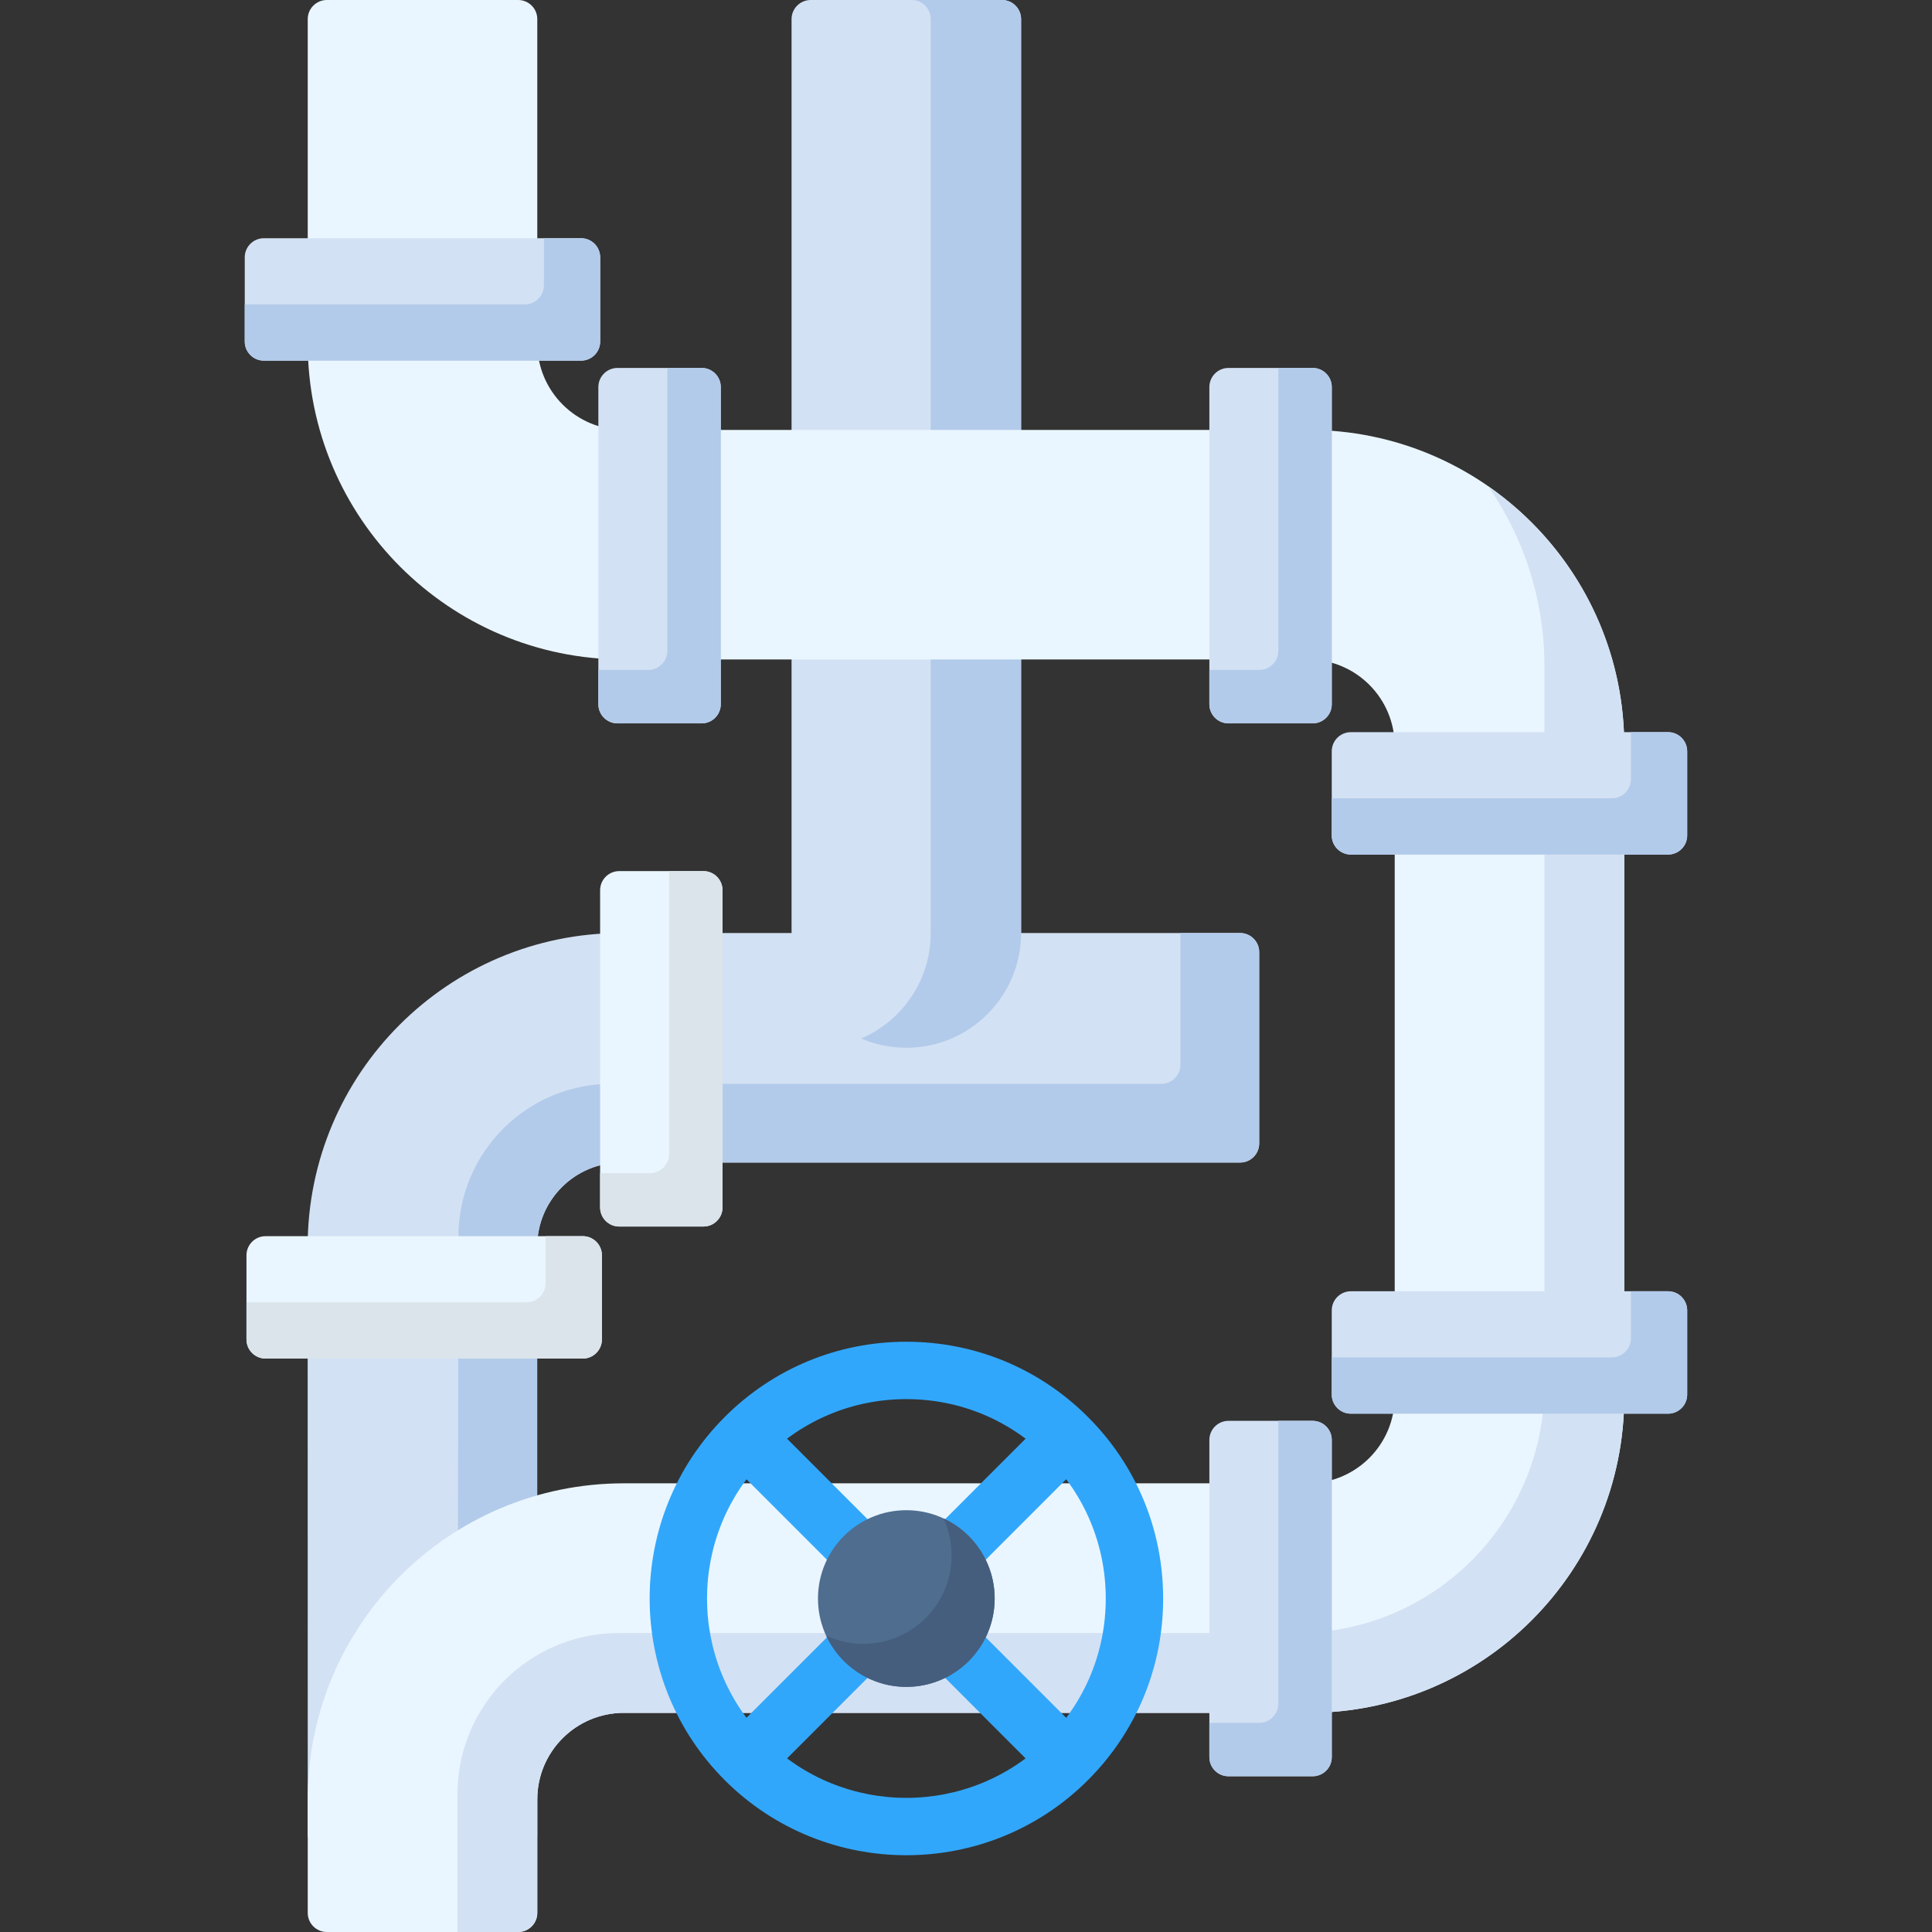 <svg width="110" height="110" viewBox="0 0 110 110" fill="none" xmlns="http://www.w3.org/2000/svg">
<rect x="0" y="0" width="110" height="110" fill="#333333" stroke="none"/>
<g clip-path="url(#clip0_1200:282)">
<path d="M30.585 104.588H17.522L17.516 70.983C17.516 61.118 25.512 53.122 35.377 53.122H70.605C71.206 53.122 71.694 53.609 71.694 54.211V65.102C71.694 65.703 71.206 66.191 70.605 66.191H35.377C32.73 66.191 30.585 68.336 30.585 70.983V104.588Z" fill="#D3E1F4"/>
<path d="M70.604 53.122H67.209V60.618C67.209 61.219 66.721 61.707 66.12 61.707H34.813C30.001 61.707 26.1 65.608 26.1 70.419L26.045 104.588L30.584 99.708V70.983C30.584 68.336 32.729 66.191 35.376 66.191H70.604C71.205 66.191 71.693 65.703 71.693 65.102V54.211C71.693 53.609 71.205 53.122 70.604 53.122Z" fill="#B3CBEA"/>
<path d="M51.603 59.656C47.994 59.656 45.068 56.73 45.068 53.121V1.089C45.068 0.487 45.556 0 46.157 0H57.048C57.65 0 58.138 0.488 58.138 1.089V53.121C58.138 56.73 55.212 59.656 51.603 59.656Z" fill="#D3E1F4"/>
<path d="M57.048 0H51.902C52.504 0 52.991 0.488 52.991 1.089V53.121C52.991 55.816 51.359 58.13 49.029 59.129C49.819 59.468 50.688 59.656 51.602 59.656C55.211 59.656 58.137 56.73 58.137 53.121V1.089C58.137 0.488 57.65 0 57.048 0V0Z" fill="#B3CBEA"/>
<path d="M29.502 110H18.61C18.009 110 17.521 109.512 17.521 108.911V102.453C17.521 92.512 25.58 84.454 35.521 84.454H74.479C77.202 84.454 79.409 82.246 79.409 79.524V42.477C79.409 39.754 77.202 37.547 74.479 37.547H35.521C25.58 37.547 17.521 29.488 17.521 19.548V1.089C17.521 0.487 18.009 0 18.61 0H29.502C30.103 0 30.591 0.488 30.591 1.089V19.548C30.591 22.27 32.798 24.478 35.521 24.478H74.479C84.42 24.478 92.478 32.536 92.478 42.477V79.524C92.478 89.465 84.42 97.523 74.479 97.523H35.521C32.798 97.523 30.591 99.731 30.591 102.453V108.911C30.591 109.512 30.103 110 29.502 110Z" fill="#EAF6FF"/>
<path d="M84.727 27.683C86.746 30.592 87.932 34.122 87.932 37.932V78.854C87.932 86.654 81.609 92.978 73.809 92.978H35.225C30.155 92.978 26.045 97.088 26.045 102.158V110H29.501C30.103 110 30.59 109.512 30.59 108.911V102.453C30.59 99.73 32.797 97.523 35.52 97.523H74.478C84.419 97.523 92.478 89.464 92.478 79.523V42.477C92.478 36.345 89.409 30.933 84.727 27.683Z" fill="#D3E1F4"/>
<path d="M51.603 105.629C47.859 105.629 44.115 104.204 41.264 101.354C35.563 95.653 35.563 86.377 41.264 80.676C44.026 77.914 47.697 76.393 51.603 76.393C55.508 76.393 59.18 77.914 61.942 80.676C64.704 83.437 66.225 87.109 66.225 91.015C66.225 94.92 64.704 98.592 61.942 101.354H61.942C61.942 101.354 61.942 101.354 61.942 101.354C59.092 104.204 55.347 105.629 51.603 105.629ZM51.603 79.66C48.57 79.66 45.719 80.842 43.575 82.986C39.148 87.413 39.148 94.616 43.575 99.043C48.001 103.47 55.205 103.47 59.632 99.043H59.632C61.776 96.899 62.957 94.047 62.957 91.015C62.957 87.982 61.776 85.13 59.632 82.986C57.487 80.842 54.636 79.66 51.603 79.66Z" fill="#31A7FB"/>
<path d="M42.843 101.408C42.424 101.408 42.006 101.248 41.687 100.929C41.05 100.291 41.05 99.257 41.687 98.619L59.207 81.1C59.845 80.462 60.879 80.462 61.517 81.1C62.155 81.737 62.155 82.772 61.517 83.41L43.998 100.929C43.679 101.248 43.261 101.408 42.843 101.408Z" fill="#31A7FB"/>
<path d="M60.362 101.408C59.944 101.408 59.526 101.248 59.207 100.929L41.687 83.41C41.05 82.772 41.05 81.738 41.687 81.1C42.325 80.462 43.36 80.462 43.998 81.1L61.517 98.619C62.155 99.257 62.155 100.292 61.517 100.929C61.198 101.248 60.78 101.408 60.362 101.408Z" fill="#31A7FB"/>
<path d="M51.602 96.044C54.38 96.044 56.632 93.792 56.632 91.015C56.632 88.237 54.38 85.985 51.602 85.985C48.824 85.985 46.572 88.237 46.572 91.015C46.572 93.792 48.824 96.044 51.602 96.044Z" fill="#4F6D8F"/>
<path d="M53.717 86.451C54.015 87.094 54.182 87.809 54.182 88.564C54.182 91.342 51.93 93.594 49.153 93.594C48.397 93.594 47.682 93.426 47.039 93.128C47.838 94.85 49.581 96.044 51.603 96.044C54.381 96.044 56.633 93.793 56.633 91.015C56.633 88.992 55.438 87.249 53.717 86.451Z" fill="#455E7E"/>
<path d="M41.038 22.038V40.096C41.038 40.698 40.551 41.185 39.95 41.185H35.157C34.556 41.185 34.068 40.698 34.068 40.096V22.038C34.068 21.436 34.556 20.949 35.157 20.949H39.95C40.551 20.949 41.038 21.436 41.038 22.038Z" fill="#D3E1F4"/>
<path d="M94.972 48.656H76.913C76.312 48.656 75.824 48.169 75.824 47.567V42.775C75.824 42.173 76.312 41.686 76.913 41.686H94.972C95.573 41.686 96.061 42.174 96.061 42.775V47.567C96.061 48.169 95.573 48.656 94.972 48.656Z" fill="#D3E1F4"/>
<path d="M94.972 80.489H76.913C76.312 80.489 75.824 80.001 75.824 79.4V74.608C75.824 74.007 76.312 73.519 76.913 73.519H94.972C95.573 73.519 96.061 74.007 96.061 74.608V79.4C96.061 80.001 95.573 80.489 94.972 80.489Z" fill="#D3E1F4"/>
<path d="M75.826 22.038V40.096C75.826 40.698 75.338 41.185 74.737 41.185H69.945C69.343 41.185 68.856 40.698 68.856 40.096V22.038C68.856 21.436 69.343 20.949 69.945 20.949H74.737C75.338 20.949 75.826 21.436 75.826 22.038Z" fill="#D3E1F4"/>
<path d="M75.826 81.986V100.044C75.826 100.646 75.338 101.133 74.737 101.133H69.945C69.343 101.133 68.856 100.646 68.856 100.044V81.986C68.856 81.384 69.343 80.897 69.945 80.897H74.737C75.338 80.896 75.826 81.384 75.826 81.986Z" fill="#D3E1F4"/>
<path d="M41.138 50.686V68.744C41.138 69.346 40.65 69.834 40.049 69.834H35.257C34.655 69.834 34.168 69.346 34.168 68.744V50.686C34.168 50.084 34.656 49.597 35.257 49.597H40.049C40.651 49.597 41.138 50.084 41.138 50.686Z" fill="#EAF6FF"/>
<path d="M39.95 20.949H37.996V37.054C37.996 37.655 37.508 38.143 36.907 38.143H34.068V40.097C34.068 40.698 34.556 41.186 35.157 41.186H39.95C40.551 41.186 41.038 40.698 41.038 40.097V22.038C41.038 21.436 40.551 20.949 39.95 20.949Z" fill="#B3CBEA"/>
<path d="M74.737 20.949H72.783V37.054C72.783 37.655 72.295 38.143 71.694 38.143H68.856V40.097C68.856 40.698 69.343 41.186 69.945 41.186H74.737C75.338 41.186 75.826 40.698 75.826 40.097V22.038C75.826 21.436 75.338 20.949 74.737 20.949Z" fill="#B3CBEA"/>
<path d="M74.737 80.897H72.783V97.002C72.783 97.603 72.295 98.091 71.694 98.091H68.856V100.044C68.856 100.646 69.343 101.133 69.945 101.133H74.737C75.338 101.133 75.826 100.646 75.826 100.044V81.986C75.826 81.384 75.338 80.897 74.737 80.897Z" fill="#B3CBEA"/>
<path d="M40.049 49.597H38.095V65.702C38.095 66.303 37.608 66.791 37.006 66.791H34.168V68.745C34.168 69.346 34.656 69.834 35.257 69.834H40.049C40.651 69.834 41.138 69.346 41.138 68.745V50.686C41.138 50.084 40.651 49.597 40.049 49.597Z" fill="#DAE4EA"/>
<path d="M33.083 20.534H15.025C14.423 20.534 13.935 20.046 13.935 19.445V14.652C13.935 14.051 14.423 13.563 15.025 13.563H33.083C33.685 13.563 34.172 14.051 34.172 14.652V19.445C34.172 20.046 33.685 20.534 33.083 20.534Z" fill="#D3E1F4"/>
<path d="M33.084 13.563H30.969V16.241C30.969 16.843 30.481 17.33 29.88 17.33H13.935V19.445C13.935 20.046 14.423 20.534 15.025 20.534H33.083C33.685 20.534 34.172 20.046 34.172 19.445V14.653C34.173 14.051 33.685 13.563 33.084 13.563Z" fill="#B3CBEA"/>
<path d="M94.972 41.686H92.858V44.364C92.858 44.965 92.37 45.453 91.769 45.453H75.824V47.567C75.824 48.169 76.312 48.656 76.913 48.656H94.972C95.573 48.656 96.061 48.169 96.061 47.567V42.775C96.061 42.173 95.574 41.686 94.972 41.686Z" fill="#B3CBEA"/>
<path d="M94.972 73.519H92.858V76.196C92.858 76.798 92.37 77.285 91.769 77.285H75.824V79.4C75.824 80.001 76.312 80.489 76.913 80.489H94.972C95.573 80.489 96.061 80.001 96.061 79.4V74.608C96.061 74.006 95.574 73.519 94.972 73.519Z" fill="#B3CBEA"/>
<path d="M33.181 77.352H15.122C14.521 77.352 14.033 76.864 14.033 76.263V71.471C14.033 70.869 14.521 70.382 15.122 70.382H33.181C33.782 70.382 34.27 70.87 34.27 71.471V76.263C34.27 76.865 33.782 77.352 33.181 77.352Z" fill="#EAF6FF"/>
<path d="M33.181 70.382H31.067V73.059C31.067 73.661 30.579 74.148 29.977 74.148H14.033V76.263C14.033 76.865 14.521 77.352 15.122 77.352H33.181C33.782 77.352 34.27 76.864 34.27 76.263V71.471C34.27 70.869 33.782 70.382 33.181 70.382Z" fill="#DAE4EA"/>
</g>
<defs>
<clipPath id="clip0_1200:282">
<rect width="110" height="110" fill="white"/>
</clipPath>
</defs>
</svg>
